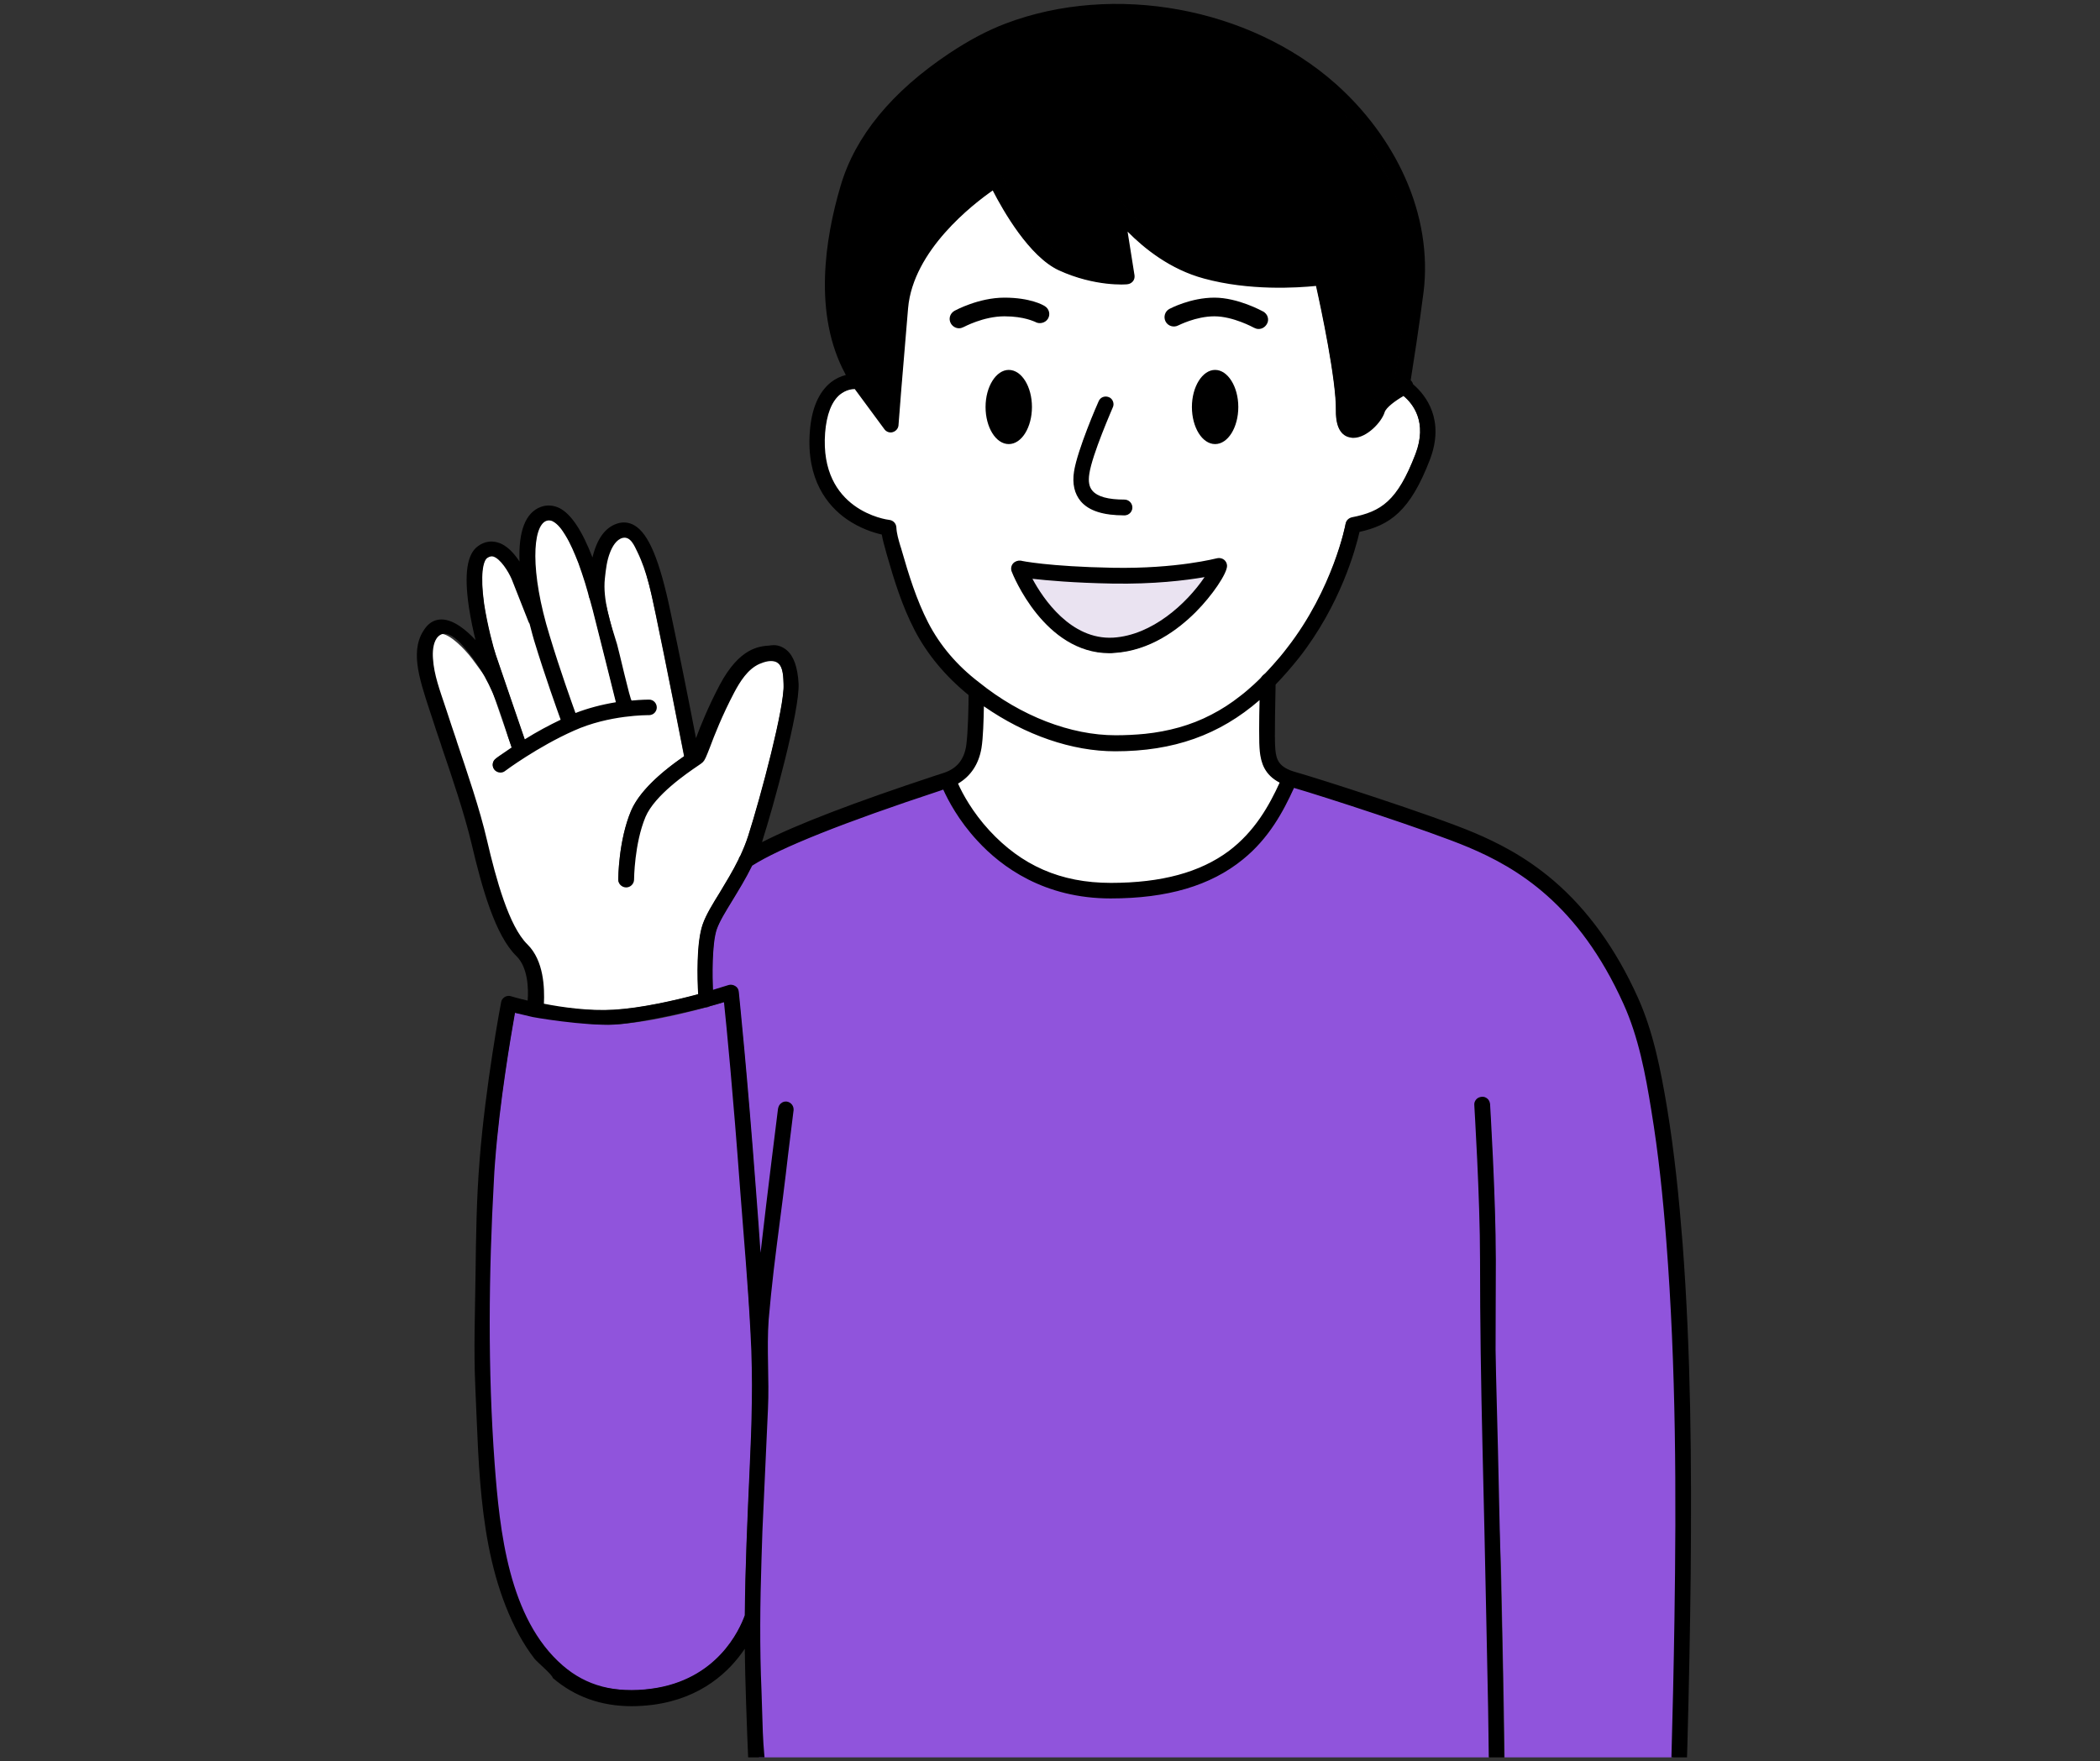 <svg width="267" height="224" viewBox="0 0 267 224" fill="none" xmlns="http://www.w3.org/2000/svg">
<rect x="0" y="0" width="267" height="224" fill="#333333" stroke="none"/>
<g clip-path="url(#clip0_7443_25461)">
<path d="M178.388 50.269C177.324 50.878 176.108 51.791 175.895 52.43C175.53 53.616 173.706 55.594 172.034 55.594C171.912 55.594 171.821 55.594 171.699 55.564C170.848 55.412 169.845 54.742 169.875 52.217C169.936 48.322 167.96 39.011 167.352 36.242C165.133 36.485 158.931 36.911 153.033 35.329C148.594 34.112 145.22 31.282 143.183 29.152L144.125 35.055C144.156 35.298 144.095 35.542 143.943 35.755C143.791 35.937 143.548 36.09 143.304 36.09C143.152 36.09 139.231 36.394 134.67 34.325C130.84 32.59 127.435 26.474 126.249 24.131C123.695 25.896 116.004 31.769 115.365 39.224C114.575 48.596 114.18 54.042 114.149 54.103C114.119 54.468 113.876 54.803 113.511 54.894C113.146 54.986 112.751 54.864 112.538 54.56L108.738 49.417C108.343 49.417 107.522 49.509 106.762 50.148C105.667 51.03 104.999 52.734 104.816 55.077C104.087 65.027 112.721 66.214 113.085 66.275C113.511 66.336 113.845 66.701 113.876 67.127C113.906 67.888 114.149 68.74 114.393 69.561C114.453 69.713 114.484 69.865 114.514 70.048C115.396 73.152 116.399 76.408 117.919 79.298C119.409 82.189 121.567 84.775 124.334 86.997C129.685 91.287 136.038 93.722 141.754 93.722C149.445 93.722 155.07 91.531 160.299 86.358C160.36 86.023 160.633 85.749 160.968 85.658C161.849 84.715 162.731 83.68 163.613 82.585C169.51 75.038 171.061 66.823 171.061 66.731C171.122 66.366 171.426 66.092 171.76 66.001C175.53 65.271 177.597 63.932 179.938 57.877C181.61 53.586 179.543 51.213 178.388 50.269ZM136.616 59.976C137.042 57.237 139.626 51.304 139.747 51.06C139.96 50.604 140.477 50.391 140.933 50.604C141.389 50.817 141.602 51.334 141.389 51.791C141.359 51.852 138.775 57.755 138.41 60.25C138.258 61.254 138.41 61.984 138.835 62.502C139.474 63.262 140.872 63.658 143 63.658C143.487 63.658 143.912 64.053 143.912 64.571C143.912 65.058 143.517 65.484 143 65.484C140.325 65.484 138.501 64.906 137.498 63.719C136.677 62.745 136.403 61.528 136.616 59.976ZM151.969 77.777C149.749 79.998 146.193 82.706 141.663 82.98C141.45 82.98 141.237 83.011 141.055 83.011C132.877 83.011 128.894 73.091 128.712 72.665C128.59 72.361 128.651 71.995 128.864 71.752C129.077 71.508 129.411 71.387 129.745 71.448C129.806 71.448 133.272 72.208 141.45 72.361C149.658 72.513 154.735 71.174 154.766 71.143C155.039 71.082 155.313 71.113 155.556 71.296C155.769 71.478 155.921 71.722 155.921 71.995C155.921 72.939 154.036 75.708 151.969 77.777Z" fill="white"/>
<path d="M141.419 74.125C136.221 74.034 132.907 73.699 131.083 73.456C132.512 76.134 136.038 81.489 141.541 81.185C147.257 80.85 151.665 75.86 153.367 73.273C151.148 73.669 147.013 74.247 141.419 74.125Z" fill="#EAE3F1"/>
<path d="M78.002 128.441C81.529 128.228 85.785 127.254 88.795 126.463C88.703 124.576 88.551 119.829 89.372 117.517C89.798 116.3 90.588 114.991 91.531 113.5C92.321 112.192 93.203 110.792 93.963 109.24C93.993 109.088 94.054 108.966 94.145 108.845C94.51 108.023 94.875 107.171 95.148 106.289C96.79 101.207 99.8 89.766 99.648 86.997C99.587 85.871 99.526 83.832 98.006 83.954C95.605 84.136 94.267 85.962 93.203 87.971C91.683 90.861 90.68 93.448 90.102 95C89.615 96.247 89.494 96.582 89.251 96.825C89.129 96.947 89.007 97.038 88.551 97.343C87.214 98.255 83.109 101.055 81.924 103.854C80.465 107.293 80.434 111.827 80.434 111.857C80.434 112.344 80.039 112.77 79.522 112.77C79.036 112.77 78.61 112.374 78.61 111.857C78.61 111.644 78.641 106.897 80.221 103.124C81.498 100.142 85.116 97.464 86.971 96.186C86.575 94.087 84.69 84.532 83.383 78.233C83.018 76.529 82.684 74.795 82.198 73.121C81.802 71.722 80.981 67.583 78.732 68.374C76.999 68.983 76.786 72.452 76.695 73.973L76.604 75.282C76.756 75.86 76.938 76.499 77.09 77.107C78.063 80.911 79.583 87.027 80.13 89.188C81.468 89.066 82.35 89.066 82.41 89.066C82.897 89.066 83.292 89.492 83.292 89.979C83.292 90.466 82.866 90.861 82.38 90.861C82.319 90.861 77.333 90.8 72.834 92.839C68.213 94.908 64.139 97.951 64.109 97.982C63.957 98.103 63.744 98.164 63.561 98.164C63.288 98.164 63.014 98.042 62.832 97.799C62.528 97.403 62.619 96.825 63.014 96.551C63.075 96.491 63.865 95.943 65.082 95.121C64.626 93.813 63.197 89.674 62.193 86.723L60.065 83.832C59.062 82.493 57.177 80.607 56.083 80.607C55.931 80.607 55.779 80.637 55.596 80.881C54.107 82.767 55.079 85.749 56.417 89.888L56.599 90.435C56.995 91.622 57.42 92.9 57.907 94.3C59.275 98.377 60.856 102.972 61.768 106.928C62.923 111.888 64.565 117.912 66.936 120.225C69.094 122.325 69.064 125.976 68.912 127.741C71.496 128.167 74.84 128.654 78.002 128.441Z" fill="white"/>
<path d="M68.031 81.398C67.939 81.094 67.696 80.333 67.453 79.268C67.422 79.207 67.362 79.146 67.331 79.085L65.173 73.608C64.747 72.634 63.714 70.961 62.771 70.717C62.589 70.656 62.315 70.626 61.92 70.9C61.373 71.296 60.977 73.06 61.525 76.803C61.92 79.542 62.71 82.402 63.014 83.284C63.44 84.593 65.902 91.713 66.723 94.147C68.061 93.326 69.703 92.383 71.436 91.561C71.04 90.466 69.49 86.266 68.031 81.398Z" fill="white"/>
<path d="M75.418 77.564C75.296 77.138 75.205 76.681 75.084 76.286C74.932 76.103 74.84 75.89 74.84 75.616V75.464C73.381 70.322 71.74 66.975 70.28 66.214C69.976 66.062 69.703 66.031 69.399 66.153C67.088 67.035 67.787 74.46 69.733 80.881C71.162 85.536 72.621 89.614 73.077 90.831C74.962 90.1 76.817 89.674 78.397 89.431C77.82 87.088 76.33 81.246 75.418 77.564Z" fill="white"/>
<path d="M125.003 89.644C124.972 91.287 124.912 93.722 124.699 95.091C124.395 97.13 123.331 98.681 121.659 99.594C122.175 100.751 123.452 103.246 125.702 105.68C129.776 110.123 135.005 112.374 141.207 112.374C155.435 112.374 159.904 105.832 162.792 99.503C160.876 98.529 160.42 97.069 160.238 95.578C160.116 94.482 160.177 91.165 160.208 88.823C155.009 93.417 149.202 95.456 141.754 95.456C136.282 95.456 130.262 93.356 125.003 89.644Z" fill="white"/>
<path d="M112.538 51.517C112.721 49.052 113.085 44.792 113.572 39.041C114.393 29.213 125.672 22.305 126.128 22.031C126.34 21.91 126.614 21.879 126.857 21.94C127.1 22.001 127.313 22.183 127.404 22.427C127.435 22.518 131.326 30.825 135.4 32.681C138.258 33.99 140.842 34.264 142.18 34.294L140.903 26.23C140.842 25.805 141.055 25.409 141.45 25.257C141.845 25.105 142.271 25.226 142.514 25.591C142.544 25.652 146.831 31.769 153.489 33.594C160.299 35.45 167.838 34.386 167.899 34.386C168.355 34.325 168.811 34.629 168.902 35.085C169.024 35.603 171.73 47.47 171.669 52.278C171.638 53.525 171.912 53.829 171.973 53.829C172.49 53.921 173.919 52.673 174.162 51.912C174.557 50.634 176.168 49.478 177.263 48.839C177.354 48.23 178.327 42.358 179.026 36.881C180.09 28.178 176.138 18.928 168.477 12.081C158.079 2.8 141.632 -0.212 128.499 4.748C126.31 5.569 124.06 6.756 121.689 8.338C114.788 12.933 110.38 18.258 108.647 24.131C106.762 30.521 105.303 39.619 109.072 46.618C109.103 46.679 109.407 47.226 109.62 47.652C109.62 47.683 109.65 47.683 109.65 47.713L112.538 51.517Z" fill="black"/>
<path d="M142.97 65.544C143.517 65.544 143.973 65.088 143.973 64.54C143.973 63.993 143.517 63.536 142.97 63.536C140.903 63.536 139.535 63.171 138.896 62.41C138.471 61.923 138.349 61.224 138.501 60.25C138.866 57.785 141.389 52.065 141.48 51.821C141.602 51.578 141.602 51.304 141.511 51.06C141.419 50.817 141.237 50.604 140.994 50.513C140.477 50.3 139.899 50.513 139.687 51.03C139.565 51.273 136.981 57.207 136.555 59.976C136.312 61.528 136.616 62.806 137.407 63.749C138.44 64.966 140.264 65.544 142.97 65.544Z" fill="black"/>
<path d="M128.256 47.044C126.644 47.044 125.307 49.174 125.307 51.76C125.307 54.347 126.614 56.477 128.256 56.477C129.897 56.477 131.205 54.347 131.205 51.76C131.205 49.174 129.897 47.044 128.256 47.044Z" fill="black"/>
<path d="M132.816 38.919C132.633 38.798 130.992 37.854 127.708 37.854C124.425 37.854 121.476 39.467 121.355 39.528C120.777 39.863 120.564 40.562 120.899 41.141C121.111 41.506 121.507 41.749 121.932 41.749C122.145 41.749 122.327 41.688 122.51 41.597C122.54 41.597 125.003 40.228 127.708 40.228C130.262 40.228 131.539 40.928 131.6 40.928C132.147 41.262 132.907 41.08 133.242 40.532C133.576 39.984 133.394 39.254 132.816 38.919Z" fill="black"/>
<path d="M154.492 47.044C152.881 47.044 151.543 49.174 151.543 51.76C151.543 54.347 152.85 56.477 154.492 56.477C156.134 56.477 157.441 54.347 157.441 51.76C157.441 49.174 156.103 47.044 154.492 47.044Z" fill="black"/>
<path d="M161.18 40.319C161.089 40.015 160.876 39.771 160.603 39.619C160.481 39.558 157.411 37.854 154.401 37.854C151.391 37.854 148.807 39.224 148.685 39.285C148.108 39.589 147.895 40.319 148.199 40.897C148.503 41.475 149.233 41.688 149.81 41.384C149.841 41.384 152.03 40.228 154.401 40.228C156.772 40.228 159.326 41.627 159.447 41.688C159.63 41.78 159.812 41.84 160.025 41.84C160.451 41.84 160.846 41.597 161.059 41.232C161.241 40.958 161.272 40.623 161.18 40.319Z" fill="black"/>
<path d="M128.803 71.661C128.56 71.935 128.499 72.33 128.62 72.665C128.773 73.091 132.785 83.072 141.055 83.072C141.267 83.072 141.45 83.072 141.663 83.041C146.223 82.767 149.81 80.059 152.03 77.838C154.127 75.738 156.012 72.939 156.012 71.965C156.012 71.661 155.86 71.356 155.617 71.174C155.374 70.991 155.039 70.93 154.766 70.991C154.705 70.991 149.658 72.361 141.48 72.208C133.333 72.056 129.806 71.326 129.776 71.296C129.411 71.265 129.046 71.387 128.803 71.661ZM141.419 74.217C146.679 74.308 150.692 73.821 153.154 73.395C150.844 76.803 146.466 80.789 141.541 81.094C136.13 81.398 132.603 76.103 131.265 73.608C133.181 73.821 136.464 74.125 141.419 74.217Z" fill="black"/>
<path d="M61.616 171.074C61.616 172.931 61.525 173.144 61.525 174.33L61.798 176.582C61.981 187.445 62.072 204.546 70.28 211.636C73.26 214.222 78.245 215.409 82.805 214.801C91.196 213.705 94.054 207.315 94.723 205.459C94.753 199.282 95.057 193.135 95.331 187.08C95.483 183.429 95.665 179.686 95.787 175.973H95.848C95.848 175.76 95.817 175.517 95.817 175.274C95.848 173.935 95.878 172.596 95.909 171.287V171.196H95.574C95.3 166.601 94.875 159.816 94.267 151.539C93.324 138.881 92.473 130.3 92.2 127.409C91.713 127.561 91.044 127.744 90.284 127.957C90.163 128.048 89.98 128.109 89.828 128.139H89.676C86.575 128.992 82.015 130.057 78.124 130.3C74.567 130.513 65.933 128.9 65.446 128.779C64.96 131.578 63.501 140.007 62.893 147.705C62.437 153.669 61.737 162.646 61.737 169.644L61.616 171.074Z" fill="#9054DC"/>
<path d="M213.319 171.074C212.893 159.572 210.917 137.42 206.539 127.653C200.824 114.933 192.95 110.308 186.748 107.691C181.58 105.531 167.625 101.027 164.494 100.115C163.035 103.34 161.211 106.626 157.988 109.243C153.914 112.56 148.412 114.173 141.237 114.173C132.816 114.173 127.404 110.187 124.364 106.87C121.932 104.192 120.564 101.545 120.017 100.297C119.895 100.328 119.743 100.388 119.591 100.449C107.187 104.557 99.131 107.783 95.605 110.034C94.784 111.708 93.872 113.199 93.081 114.507C92.2 115.907 91.47 117.124 91.105 118.159C90.497 119.893 90.497 123.727 90.619 126.009C91.895 125.644 92.686 125.37 92.716 125.37C92.96 125.279 93.264 125.31 93.476 125.462C93.689 125.614 93.841 125.857 93.872 126.131C93.872 126.222 94.905 135.655 96.061 151.418C96.304 154.673 96.516 157.686 96.699 160.424C97.702 151.478 99.04 141.163 99.04 141.041C99.101 140.554 99.557 140.189 100.043 140.25C100.53 140.311 100.894 140.767 100.834 141.254C100.803 141.467 96.881 162.737 96.942 163.863L96.79 178.012C96.668 181.755 96.79 181.998 96.638 185.65C96.273 193.683 95.909 202.477 96.152 210.51C96.213 213.005 95.817 215.379 95.939 217.843C96.121 221.677 96.638 226.942 98.736 229.254C101.046 231.78 106.245 232.054 110.501 232.145C144.186 232.723 170.149 234.427 189.241 230.471V229.254C189.241 229.102 189.271 228.95 189.362 228.798C189.393 220.673 189.058 191.979 188.542 171.774C188.572 168.184 188.329 164.228 188.329 160.242C188.329 152.33 187.63 140.707 187.599 140.585C187.569 140.098 187.934 139.672 188.45 139.642C188.937 139.611 189.362 139.976 189.393 140.494C189.393 140.615 190.122 152.269 190.122 160.242C190.122 165.749 190.062 172.383 190.001 176.004L189.575 176.734C189.727 182.485 190.67 191.37 190.883 200.895C191.065 209.689 191.217 216.687 191.278 221.708C191.339 227.611 191.399 230.137 191.217 231.232V241.973H212.011C212.711 222.773 213.927 197.182 213.41 171.561L213.319 171.074Z" fill="#9054DC"/>
<path d="M212.559 243.888H212.893C213.41 243.888 213.836 243.462 213.866 242.944C214.383 228.673 214.808 214.402 214.96 200.131C215.082 186.073 214.991 172.137 213.927 158.109C213.471 152.327 212.893 146.576 211.951 140.856C211.16 136.139 210.218 131.24 208.242 126.859C205.475 120.712 201.857 115.691 197.51 111.979C193.801 108.814 190.183 107.08 187.477 105.924C182.096 103.641 167.261 98.895 164.737 98.195C162.548 97.586 162.275 96.582 162.153 95.334C162.001 93.965 162.184 87.94 162.184 87.058C163.187 86.023 164.19 84.867 165.163 83.65C170.453 76.895 172.368 69.774 172.854 67.644C176.685 66.792 179.269 65.058 181.792 58.485C183.738 53.404 181.306 50.269 179.664 48.87C179.634 48.809 179.634 48.748 179.604 48.687C179.543 48.565 179.452 48.444 179.36 48.352C179.664 46.435 180.424 41.628 181.002 37.094C181.58 32.347 180.759 27.296 178.631 22.549C176.655 18.137 173.614 14.029 169.814 10.651C158.87 0.944 141.632 -2.22 127.891 2.983C125.55 3.866 123.209 5.113 120.686 6.787C113.389 11.655 108.738 17.315 106.883 23.614C104.877 30.369 103.387 39.984 107.461 47.531L107.491 47.592C107.491 47.622 107.522 47.653 107.552 47.683C106.853 47.866 106.215 48.17 105.637 48.626C104.086 49.874 103.174 51.974 102.962 54.925C102.506 61.041 105.242 64.328 107.613 66.001C109.346 67.218 111.14 67.766 112.112 67.979C112.234 68.709 112.447 69.409 112.629 70.079C112.66 70.231 112.72 70.383 112.751 70.535C113.663 73.73 114.697 77.077 116.277 80.12C117.889 83.224 120.199 85.993 123.148 88.397C123.148 89.553 123.087 93.174 122.844 94.848C122.57 96.612 121.658 97.738 120.017 98.286C119.804 98.347 119.47 98.469 118.983 98.621C108.647 102.029 101.198 104.889 96.881 107.11C96.912 107.049 96.942 106.958 96.942 106.897C98.28 102.729 101.715 90.283 101.533 86.906C101.411 84.867 100.925 83.437 100.013 82.676C99.465 82.22 98.797 81.976 98.097 82.067C98.037 82.067 97.945 82.067 97.854 82.098C96.516 82.189 94.024 82.372 91.5 87.119C90.041 89.888 89.038 92.383 88.49 93.874C87.731 89.918 86.332 82.889 85.268 77.899C83.87 71.204 82.471 67.888 80.677 66.823C80.008 66.427 79.249 66.336 78.488 66.579C76.968 67.066 75.904 68.496 75.327 70.9C74.019 67.492 72.621 65.392 71.162 64.632C70.371 64.236 69.52 64.175 68.73 64.48C66.814 65.21 65.902 67.553 66.054 71.417C65.416 70.444 64.473 69.318 63.257 68.983C62.406 68.74 61.555 68.892 60.795 69.44C59.366 70.444 59.001 72.969 59.609 77.168C59.852 78.781 60.187 80.303 60.46 81.398C59.305 80.15 57.694 78.812 56.174 78.781H56.143C55.353 78.781 54.684 79.116 54.167 79.755C52.039 82.433 53.194 86.023 54.684 90.527L54.867 91.074C55.231 92.231 55.657 93.478 56.113 94.817L56.143 94.939C57.511 98.955 59.062 103.52 59.974 107.384C61.281 112.922 62.953 118.947 65.659 121.594C67.118 123.025 67.21 125.702 67.088 127.254C65.781 126.95 64.99 126.706 64.99 126.706C64.717 126.615 64.413 126.646 64.169 126.798C63.926 126.95 63.744 127.193 63.713 127.467C63.683 127.558 61.707 138.117 60.977 147.581C60.582 152.419 60.521 157.287 60.46 162.126C60.4 166.842 60.217 171.619 60.43 176.336C60.916 186.834 60.856 198.427 65.993 207.921C66.571 208.986 67.24 210.02 67.969 210.964C68.274 211.359 70.28 213.033 70.28 213.398C73.047 215.771 76.391 216.989 80.312 216.989C81.194 216.989 82.106 216.928 83.049 216.806C89.22 215.984 92.777 212.546 94.692 209.686C94.723 213.215 94.966 219.91 95.118 223.439C95.209 225.143 95.331 226.3 95.878 227.943C96.334 229.404 97.155 231.26 98.219 232.325L98.432 232.538L98.462 232.568L95.848 273.464C95.848 273.464 95.848 273.495 95.878 273.495H97.793C97.793 273.495 97.824 273.495 97.824 273.464C97.824 273.464 97.824 273.495 97.854 273.495H144.916C144.916 273.495 144.946 273.495 144.946 273.464C144.946 273.464 144.946 273.495 144.976 273.495H146.892C146.892 273.495 146.922 273.495 146.922 273.464C146.922 273.464 146.922 273.495 146.952 273.495H191.977L194.014 273.525H195.716C196.081 274.195 196.568 274.681 197.267 274.834C197.449 274.864 197.632 274.895 197.784 274.895C198.331 274.895 198.848 274.742 199.304 274.408C199.334 274.377 199.364 274.347 199.395 274.347C199.486 274.529 199.577 274.681 199.699 274.834C200.033 275.26 200.52 275.503 201.097 275.534H201.28C202.131 275.534 202.8 275.077 203.377 274.316C203.651 274.529 204.046 274.742 204.624 274.773H204.867C206.57 274.773 207.512 273.251 208.059 271.578C208.242 271.791 208.546 271.943 208.85 271.943H208.941C212.072 271.699 213.075 266.648 213.44 264.579L213.501 264.275C214.748 257.215 213.592 251.069 212.65 244.101H212.559V243.888ZM108.768 24.162C110.501 18.319 114.879 13.025 121.75 8.43C124.121 6.848 126.34 5.661 128.529 4.839C141.602 -0.121 158.019 2.892 168.416 12.142C176.077 18.958 179.999 28.178 178.935 36.85C178.266 42.267 177.323 47.926 177.202 48.778C175.986 49.509 174.496 50.604 174.07 51.882C173.827 52.643 172.429 53.799 172.003 53.738C172.003 53.738 171.73 53.495 171.76 52.278C171.851 47.44 169.115 35.572 168.993 35.055C168.902 34.599 168.477 34.294 168.021 34.294H167.869C167.565 34.325 160.207 35.359 153.489 33.503C146.861 31.677 142.605 25.592 142.544 25.531C142.271 25.135 141.784 24.983 141.359 25.166C140.933 25.348 140.659 25.774 140.751 26.261L142.027 34.203C140.72 34.142 138.197 33.868 135.4 32.59C131.387 30.765 127.496 22.458 127.465 22.366C127.344 22.123 127.131 21.91 126.857 21.819C126.583 21.727 126.279 21.758 126.036 21.91C125.55 22.214 114.271 29.122 113.42 39.011C112.964 44.458 112.629 48.626 112.416 51.213L109.741 47.592L109.711 47.561C109.498 47.135 109.163 46.588 109.163 46.527C105.424 39.619 106.883 30.521 108.768 24.162ZM118.01 79.177C116.521 76.286 115.517 73.03 114.636 69.957C114.605 69.805 114.545 69.653 114.484 69.47C114.24 68.648 113.997 67.827 113.967 67.066C113.936 66.579 113.572 66.184 113.085 66.123C112.72 66.092 104.178 64.906 104.907 55.047C105.09 52.734 105.728 51.061 106.792 50.178C107.522 49.6 108.251 49.478 108.677 49.478L112.447 54.59C112.69 54.925 113.116 55.077 113.511 54.956C113.906 54.834 114.21 54.499 114.24 54.073V54.043C114.301 53.069 114.727 47.774 115.457 39.193C116.095 31.83 123.726 25.957 126.219 24.222C127.526 26.778 130.87 32.651 134.64 34.386C139.23 36.485 143.183 36.181 143.335 36.151C143.608 36.12 143.851 35.998 144.034 35.785C144.216 35.572 144.277 35.298 144.247 35.025L143.365 29.456C145.463 31.586 148.777 34.264 153.063 35.42C158.839 37.002 164.92 36.607 167.321 36.364C167.96 39.224 169.905 48.383 169.845 52.217C169.814 54.803 170.848 55.534 171.76 55.655C171.882 55.686 171.973 55.686 172.094 55.686C173.766 55.686 175.651 53.708 176.047 52.43C176.229 51.821 177.445 50.939 178.448 50.361C179.695 51.395 181.488 53.738 179.968 57.724C177.658 63.749 175.591 65.058 171.882 65.788C171.486 65.879 171.152 66.184 171.091 66.579C171.091 66.671 169.48 74.917 163.643 82.402C163.065 83.163 162.457 83.893 161.819 84.593C161.059 85.445 160.268 86.267 159.447 87.027C158.87 87.545 158.292 88.062 157.684 88.518C156.529 89.431 155.313 90.222 154.006 90.892C151.391 92.261 148.503 93.022 145.584 93.326C144.338 93.448 143.091 93.509 141.845 93.509C136.13 93.509 129.806 91.074 124.486 86.784C121.658 84.624 119.5 82.067 118.01 79.177ZM124.79 95.121C125.003 93.813 125.063 91.561 125.094 89.827C130.384 93.509 136.312 95.547 141.784 95.547C149.202 95.547 155.039 93.478 160.147 89.036C160.086 91.5 160.055 94.543 160.177 95.578C160.329 96.978 160.755 98.529 162.7 99.534C161.363 102.455 159.539 105.741 156.225 108.236C152.577 110.944 147.682 112.283 141.237 112.283C134.792 112.283 129.867 110.032 125.793 105.619C123.635 103.276 122.358 100.903 121.81 99.655C123.422 98.712 124.455 97.16 124.79 95.121ZM69.459 66.245C69.581 66.214 69.672 66.184 69.794 66.184C69.946 66.184 70.098 66.214 70.28 66.305C70.979 66.671 71.466 67.401 71.861 68.04C72.56 69.166 73.047 70.383 73.533 71.6C73.837 72.422 74.111 73.274 74.384 74.126C74.719 75.251 75.053 76.408 75.357 77.564C76.269 81.185 77.728 86.936 78.306 89.309C76.451 89.614 74.749 90.07 73.168 90.679C72.712 89.401 71.253 85.384 69.885 80.85C67.362 72.695 67.696 66.914 69.459 66.245ZM61.95 70.961C62.315 70.718 62.528 70.748 62.71 70.778C63.622 71.052 64.625 72.665 65.051 73.639L67.21 79.116C67.24 79.177 67.27 79.238 67.331 79.329C67.605 80.394 67.817 81.155 67.909 81.459C69.338 86.145 70.827 90.253 71.283 91.531C69.824 92.231 68.274 93.052 66.723 94.026C66.115 92.231 63.501 84.654 63.044 83.285C62.74 82.402 61.98 79.542 61.555 76.803C61.038 73.061 61.433 71.326 61.95 70.961ZM67.058 120.103C64.717 117.821 63.075 111.827 61.92 106.867C61.008 102.911 59.427 98.316 58.059 94.239V94.209C57.603 92.839 57.147 91.531 56.782 90.374L56.599 89.827C55.961 87.879 55.171 85.841 55.049 83.741C54.988 82.919 55.049 81.855 55.535 81.155C56.995 79.207 59.518 82.919 60.278 83.924C62.224 86.632 63.318 89.522 64.291 92.718C64.473 93.357 64.686 93.996 64.899 94.604L65.051 95.061C63.835 95.882 63.044 96.43 63.044 96.46C62.832 96.612 62.68 96.856 62.649 97.13C62.619 97.404 62.68 97.647 62.832 97.86C63.014 98.103 63.318 98.256 63.622 98.256C63.835 98.256 64.048 98.195 64.23 98.043C64.261 98.012 68.365 94.969 72.955 92.931C77.455 90.892 82.41 90.953 82.471 90.953H82.501C82.745 90.953 83.018 90.861 83.201 90.679C83.383 90.496 83.505 90.253 83.505 89.979C83.505 89.431 83.079 88.975 82.532 88.975C82.441 88.975 81.589 88.975 80.312 89.097C80.13 89.097 78.671 82.646 78.458 81.946C77.668 79.39 76.603 76.256 76.908 73.547C77.029 72.422 77.151 71.296 77.576 70.231C77.85 69.531 78.367 68.588 79.188 68.405C80.191 68.192 80.677 69.47 81.042 70.2C82.258 72.695 82.836 75.556 83.413 78.264C84.69 84.319 86.454 93.387 87.001 96.156C83.444 98.621 81.164 100.964 80.252 103.094C78.64 106.897 78.61 111.644 78.61 111.857C78.61 112.405 79.066 112.861 79.613 112.861C80.16 112.861 80.617 112.405 80.617 111.857C80.617 111.827 80.647 107.293 82.076 103.885C83.261 101.116 87.335 98.347 88.673 97.434C89.129 97.13 89.251 97.038 89.372 96.917C89.615 96.673 89.767 96.308 90.254 95.061C90.831 93.509 91.835 90.953 93.355 88.062C94.084 86.693 95.057 85.11 96.547 84.441C97.185 84.167 98.128 83.863 98.797 84.258C99.648 84.776 99.587 86.206 99.617 87.058C99.769 89.827 96.729 101.268 95.118 106.319C94.844 107.171 94.51 107.993 94.115 108.845C94.024 108.967 93.932 109.119 93.902 109.271C93.142 110.823 92.26 112.253 91.5 113.531C90.588 115.022 89.767 116.33 89.342 117.547C88.521 119.86 88.642 124.485 88.764 126.433C85.815 127.224 81.589 128.197 78.063 128.41C74.871 128.593 71.466 128.106 69.155 127.65C69.246 125.641 69.155 122.173 67.058 120.103ZM95.3 187.05C95.027 193.105 94.753 199.282 94.692 205.429C94.024 207.285 91.166 213.675 82.775 214.77C78.215 215.379 74.536 214.405 71.557 211.819C64.656 205.855 63.531 194.657 62.892 186.167C62.011 174.209 62.133 161.976 62.801 150.018C62.832 149.227 62.892 148.436 62.953 147.645C63.531 140.129 64.899 132.065 65.477 128.809C66.085 128.961 66.723 129.113 67.392 129.266C67.513 129.357 74.475 130.513 78.093 130.3C81.954 130.087 89.737 128.14 90.284 127.957C90.831 127.805 91.5 127.622 92.047 127.44C92.382 130.604 93.203 139.033 94.115 151.448C94.571 157.473 95.118 163.498 95.422 169.523C95.756 175.426 95.574 181.207 95.3 187.05ZM211.464 262.906C211.251 264.457 211.008 266.101 210.309 267.531C210.096 267.957 209.914 268.383 209.671 268.778C209.458 269.143 209.215 269.661 208.789 269.843C208.698 269.874 208.606 269.904 208.515 269.874C208.059 269.752 208.454 268.87 208.546 268.596C208.789 267.774 209.032 266.953 209.215 266.131C209.458 265.036 209.671 263.91 209.853 262.814C210.005 261.932 210.096 261.019 210.096 260.106C210.096 259.558 209.64 259.132 209.062 259.132C208.485 259.132 208.029 259.558 208.029 260.106C208.029 261.932 207.573 263.879 207.117 265.766C206.965 266.344 206.843 266.922 206.722 267.47C206.691 267.652 206.63 267.896 206.6 268.17C206.387 269.326 206.144 270.543 205.658 271.639C205.506 271.973 205.232 272.551 204.837 272.612C204.198 272.704 204.898 270.452 204.958 270.208C204.898 270.391 204.837 270.543 204.806 270.726C205.019 270.056 205.202 269.356 205.354 268.657L205.414 268.474C205.87 266.527 206.144 264.518 206.387 262.601C206.478 261.932 206.57 261.232 206.661 260.563C206.752 260.015 206.326 259.528 205.779 259.467C205.202 259.406 204.685 259.771 204.624 260.319C204.533 261.019 204.441 261.688 204.35 262.388C204.107 264.275 203.864 266.222 203.408 268.078L203.347 268.291C203.073 269.509 202.739 270.756 202.253 271.912C202.07 272.369 201.827 272.886 201.462 273.251C201.067 273.677 201.067 272.704 201.067 272.491C201.067 271.395 201.462 270.482 201.736 269.448C202.101 267.957 202.313 266.405 202.526 264.883C202.648 263.91 202.739 262.936 202.83 261.962C202.891 261.354 202.921 260.867 202.982 260.623C203.043 260.106 202.678 259.65 202.131 259.558C201.584 259.498 201.097 259.863 201.006 260.35C200.976 260.654 200.915 261.171 200.854 261.78C200.672 263.666 200.489 265.553 200.155 267.409C199.972 268.444 199.76 269.509 199.425 270.513C199.182 271.243 198.908 272.034 198.331 272.582C197.419 273.495 197.176 271.76 197.145 271.121C197.054 269.417 197.206 267.683 197.388 265.979C197.54 264.457 197.723 262.936 197.814 261.415V261.354C197.875 260.106 197.905 258.859 197.905 257.581C197.905 256.789 197.875 256.029 197.844 255.238C197.814 254.629 197.814 254.142 197.814 253.777C197.814 253.229 197.358 252.803 196.78 252.803C196.203 252.803 195.747 253.229 195.747 253.777C195.747 254.142 195.777 254.659 195.777 255.298C195.838 257.307 195.868 259.315 195.747 261.323C195.716 261.932 195.655 262.51 195.564 263.119C195.443 263.91 195.351 264.762 194.987 265.462C194.683 266.04 194.196 266.009 193.74 265.553C193.163 264.975 192.919 264.092 192.737 263.332C192.311 261.567 192.19 259.741 192.099 257.946C192.099 257.641 192.068 257.398 192.068 257.155C191.764 252.225 192.038 248.33 193.011 243.948H210.552C211.008 247.265 211.403 250.612 211.616 253.96C211.647 257.307 211.951 259.498 211.464 262.906ZM193.315 241.94H191.156V231.199C191.338 230.103 191.308 227.578 191.217 221.675C191.156 216.654 191.034 209.625 190.822 200.861C190.7 195.384 190.578 189.907 190.457 184.43C190.366 180.17 190.214 175.91 190.153 171.68C190.153 167.846 190.183 164.043 190.183 160.209C190.183 152.206 189.454 140.552 189.454 140.43C189.423 140.156 189.332 139.913 189.119 139.73C188.906 139.547 188.663 139.456 188.39 139.487C188.116 139.517 187.873 139.608 187.69 139.821C187.508 140.034 187.417 140.278 187.447 140.552C187.447 140.673 188.177 152.236 188.177 160.209C188.177 168.181 188.298 175.849 188.481 183.7C188.663 191.033 188.815 198.336 188.967 205.669C189.119 213.368 189.332 221.066 189.302 228.764C189.302 229.464 189.302 230.043 189.271 230.408C189.241 230.408 189.21 230.408 189.18 230.438C170.057 234.394 144.125 232.69 110.44 232.112C104.694 232.02 98.888 231.442 97.52 225.478C96.912 222.892 96.942 217.688 96.82 215.072C96.577 209.503 96.638 203.874 96.82 198.275C96.881 195.932 96.972 193.558 97.094 191.215C97.276 187.199 97.459 183.213 97.641 179.196C97.824 175.392 97.459 171.619 97.733 167.816C97.915 165.716 98.128 163.617 98.371 161.547C98.857 157.44 99.435 153.332 99.921 149.224C100.013 148.433 100.104 147.672 100.195 146.881C100.438 144.994 100.651 143.108 100.894 141.221C100.955 140.673 100.59 140.186 100.043 140.095C99.769 140.065 99.526 140.126 99.313 140.308C99.101 140.46 98.979 140.704 98.918 141.008C98.797 142.043 97.641 151.08 96.699 159.326C96.516 156.709 96.334 154.062 96.121 151.415C94.996 136.352 94.024 127.132 93.932 126.128C93.902 125.824 93.75 125.55 93.476 125.398C93.233 125.246 92.899 125.185 92.625 125.276C92.625 125.276 91.865 125.52 90.649 125.885C90.588 124.394 90.497 120.073 91.135 118.186C91.5 117.152 92.26 115.935 93.112 114.535C93.902 113.227 94.814 111.766 95.635 110.092C99.161 107.841 107.218 104.615 119.591 100.538L119.926 100.416C120.534 101.755 121.871 104.341 124.273 106.928C127.344 110.275 132.785 114.261 141.207 114.261C148.412 114.261 153.914 112.648 158.019 109.301C161.332 106.623 163.156 103.215 164.524 100.203C168.081 101.238 181.64 105.619 186.687 107.749C192.889 110.366 200.702 114.991 206.418 127.68C208.333 131.91 209.214 136.626 209.944 141.16C210.856 146.668 211.434 152.267 211.859 157.835C213.106 173.901 213.136 189.998 212.893 206.065C212.711 218.023 212.346 229.951 211.92 241.91C211.981 241.94 193.315 241.94 193.315 241.94Z" fill="black"/>
</g>
<defs>
<clipPath id="clip0_7443_25461">
<rect width="267" height="223" fill="white" transform="translate(0 0.5)"/>
</clipPath>
</defs>
</svg>

